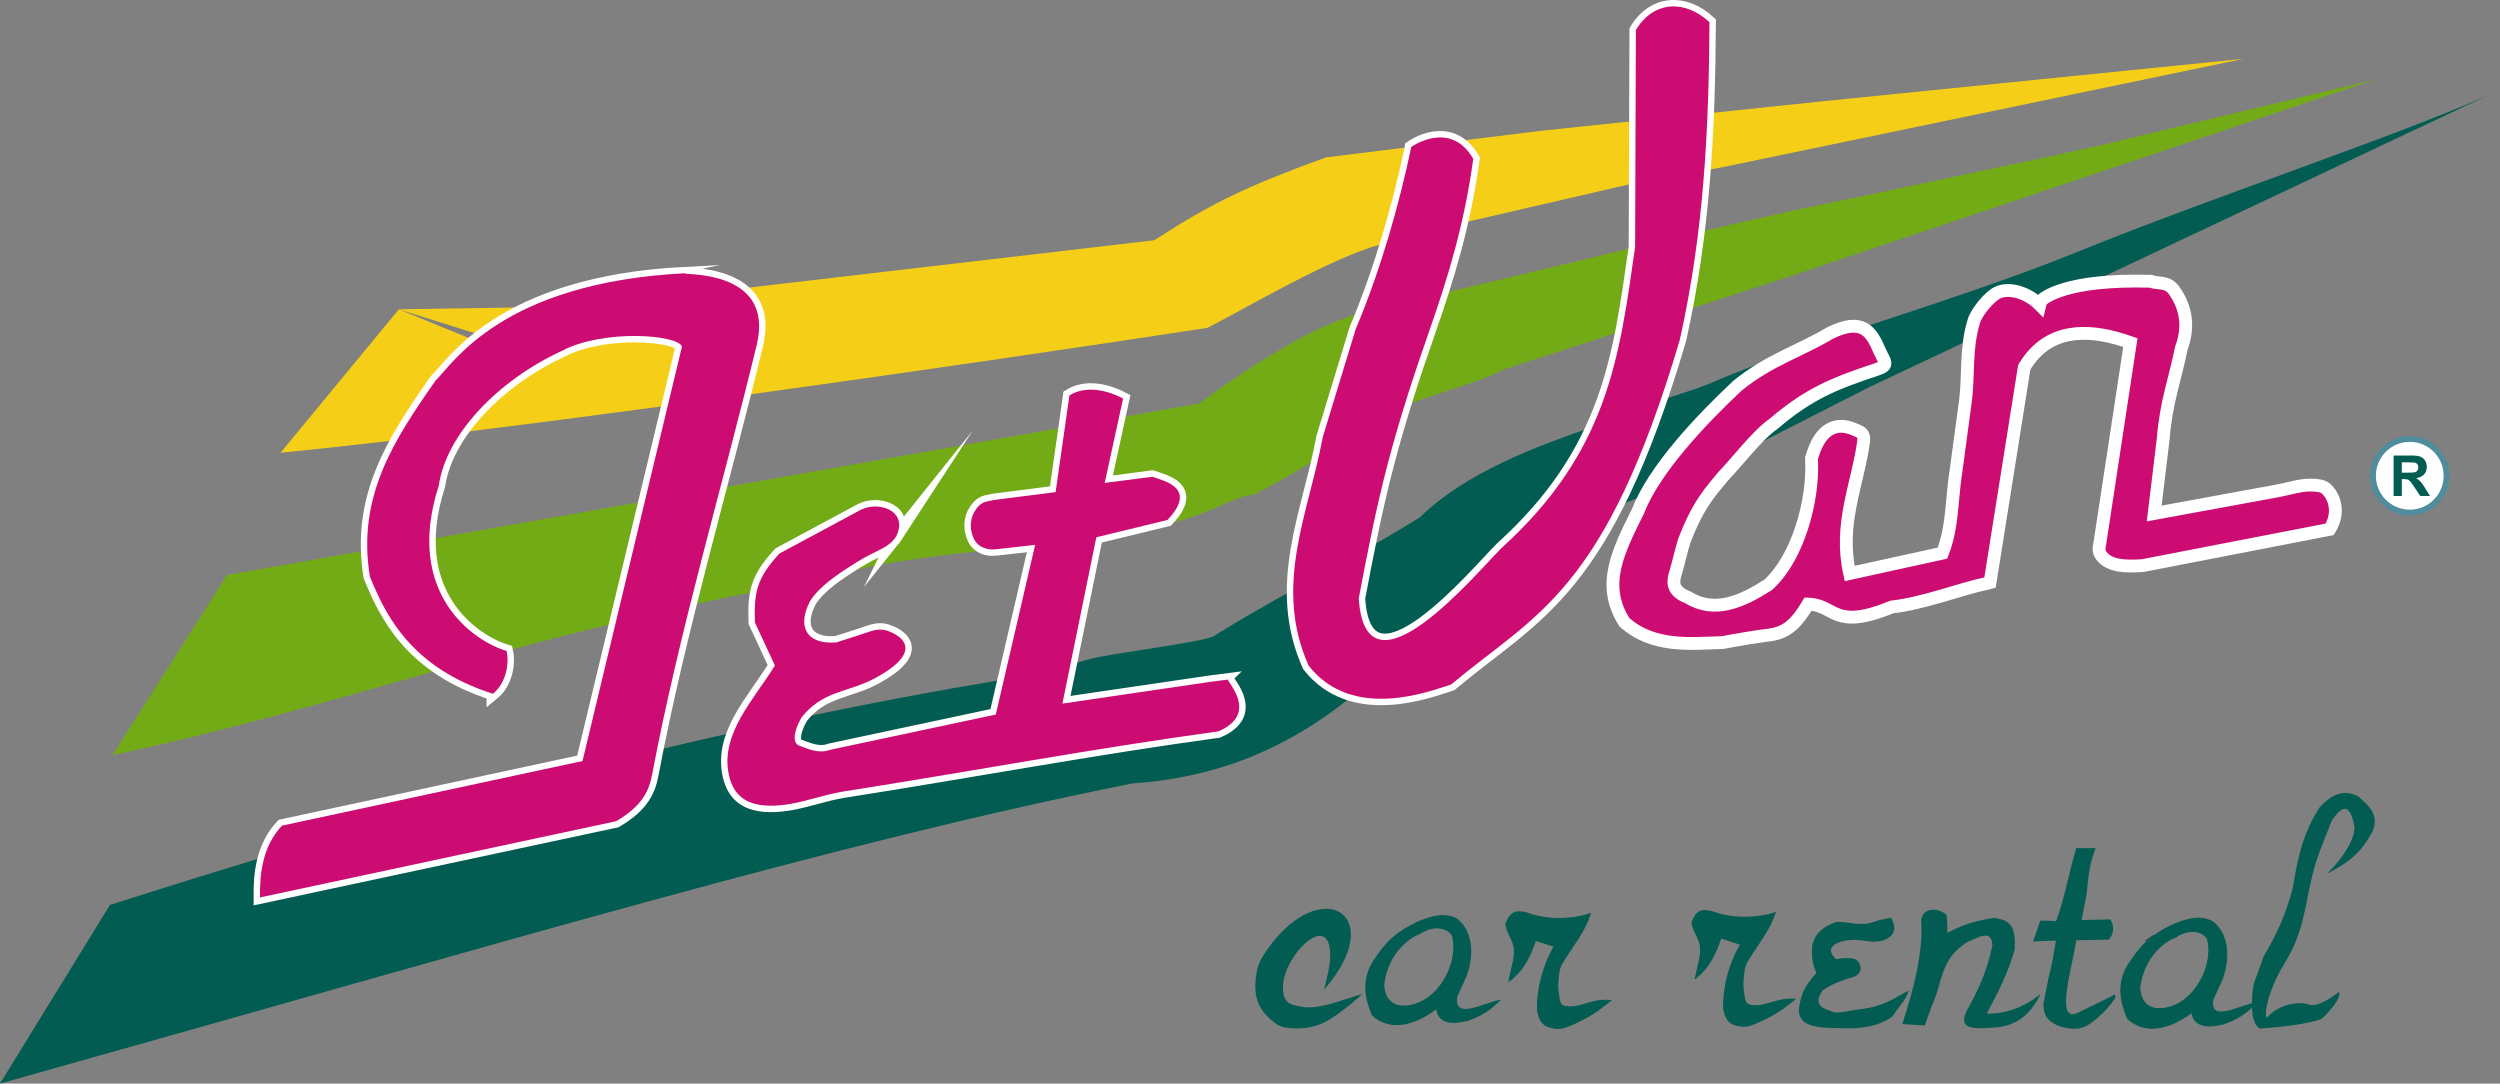 <?xml version="1.0" encoding="UTF-8" standalone="no"?>
<!-- Created with Inkscape (http://www.inkscape.org/) -->

<svg
   xmlns:dc="http://purl.org/dc/elements/1.1/"
   xmlns:cc="http://creativecommons.org/ns#"
   xmlns:rdf="http://www.w3.org/1999/02/22-rdf-syntax-ns#"
   xmlns:svg="http://www.w3.org/2000/svg"
   xmlns="http://www.w3.org/2000/svg"
   xmlns:sodipodi="http://sodipodi.sourceforge.net/DTD/sodipodi-0.dtd"
   xmlns:inkscape="http://www.inkscape.org/namespaces/inkscape"
   width="194.937mm"
   height="84.493mm"
   viewBox="0 0 690.723 299.385"
   id="svg4820"
   version="1.1"
   inkscape:version="0.91 r13725"
   sodipodi:docname="jv.svg">
  <rect x="0" y="0" width="690.723" height="299.385" fill="#808080" stroke="none"/>
  <defs
     id="defs4822" />
  <sodipodi:namedview
     id="base"
     pagecolor="#ffffff"
     bordercolor="#666666"
     borderopacity="1.0"
     inkscape:pageopacity="0.0"
     inkscape:pageshadow="2"
     inkscape:zoom="0.49497475"
     inkscape:cx="1104.8316"
     inkscape:cy="210.41138"
     inkscape:document-units="px"
     inkscape:current-layer="layer1"
     showgrid="false"
     fit-margin-top="0"
     fit-margin-left="0"
     fit-margin-right="0"
     fit-margin-bottom="0"
     inkscape:window-width="1366"
     inkscape:window-height="716"
     inkscape:window-x="-8"
     inkscape:window-y="-8"
     inkscape:window-maximized="1" />
  <g
     inkscape:label="Capa 1"
     inkscape:groupmode="layer"
     id="layer1"
     transform="translate(5.192968e-6,-0.406)">
    <g
       transform="matrix(1.25,0,0,1.25,-135.015,-123.393)"
       id="surface1">
      <path
         inkscape:connector-curvature="0"
         style="fill:#025c51;fill-opacity:1;fill-rule:evenodd;stroke:none"
         d="m 132.316,299.055 -24.305,39.492 c 112.52,-31.559 184.941,-53.359 250.301,-66.34 16.871,-1.164 32.848,-6.492 48.809,-19.488 -3.586,-0.961 -7.031,-2.941 -9.855,-6.535 -2.566,-5.746 -3.469,-11.312 -3.41,-16.777 -6.137,3.414 -12.102,6.801 -17.508,10.195 -2.242,1.406 -22.949,3.824 -27.523,5.125 -1.387,0.395 -2.793,0.789 -4.223,1.18 l -1.766,8.652 32.699,-4.812 3.906,-0.5 c -0.301,0.426 7.031,7.535 -2.168,11.461 -27.785,3.801 -55.055,8.922 -82.73,13.258 -4.738,0.742 -9.215,2.605 -13.922,3.055 -7.348,0.699 -10.5,-1.957 -11.52,-6.789 -0.688,-3.277 -0.145,-6.363 1.047,-9.312 -5.648,1.266 -11.293,2.574 -16.941,3.922 -0.359,1.781 -0.707,3.559 -1.043,5.34 -0.652,3.461 -2.023,6.922 -7.988,10.383 l -78.699,16.84 c -0.043,-2.891 0.133,-6 1,-8.969 -11.387,3.43 -22.773,6.977 -34.16,10.621 z m 332.996,-88.043 6.465,-2.648 c 4.52,-8.367 13.277,-17.52 20.301,-24.094 4.766,-3.867 9.434,-6.02 13.965,-8.211 -2.469,0.859 -4.785,1.691 -6.922,2.496 -16.941,6.371 -9.297,4.215 -21.859,8.246 -0.727,0.379 -1.516,0.754 -2.355,1.129 -3.223,9.312 -6.406,16.852 -9.594,23.082 z m 28.867,-12.656 27.086,-13.793 22.117,-10.434 c 0.199,-1.359 0.488,-2.73 0.918,-4.113 0.629,-2.047 3.48,-5.52 5.352,-6.344 2.559,-1.133 6.586,0.074 9.238,2.766 l 0.227,-0.898 c 0.406,-0.414 2.766,-2.523 10.219,-3.656 l 91.254,-43.043 c -17.871,8.621 -62.816,23.418 -93.82,36.031 -14.625,5.949 -32.129,11.617 -47.207,16.613 1.895,0.785 2.91,2.793 3.883,5.039 1.082,2.504 2.258,3.211 -0.457,4.109 -9.098,3.031 -14.906,5.195 -22.969,12.09 -1.84,1.277 -3.859,3.402 -5.84,5.633 z m -34.191,-4.934 c -12.695,4.402 -27.941,10.02 -38.184,19.992 -3.629,2.266 -7.426,4.496 -11.301,6.703 -0.75,3.723 -1.465,7.453 -2.164,11.184 1.512,23.816 25.816,-5.398 31.492,-11.074 9.875,-8.93 16.055,-17.773 20.156,-26.805 z m -130.082,55.805 c -14.918,2.469 -29.84,5.293 -44.758,8.43 -1.926,3.395 -1.906,5.738 -0.414,6.23 1.305,0.426 4.133,1.914 6.758,0.891 l 36.617,-7.801 z"
         id="path5" />
      <path
         inkscape:connector-curvature="0"
         style="fill:#73ab17;fill-opacity:1;fill-rule:evenodd;stroke:none"
         d="m 158.191,226.133 -25.312,39.809 c 26.441,-5.641 50.277,-12.633 72.52,-18.945 -9.211,-6.051 -13.027,-14.09 -15.633,-20.52 -0.328,-2 -0.516,-3.938 -0.57,-5.816 z m 61.789,16.785 c 7.973,-2.184 15.766,-4.215 23.418,-5.988 -0.008,0.109 0.207,0.129 0.621,0.066 l 6.52,-27.16 -47.641,8.406 c -0.195,15.609 11.168,22.938 17.082,24.676 z m 40.531,-10.059 c 4.141,-0.977 8.906,-2.004 14.152,-2.938 l 0.598,-0.109 c 0.617,-2.793 2.043,-5.18 5.039,-8.434 l 15.285,-8.211 2.582,-1.387 c 3.902,-2.105 10.781,0.059 7.902,5.867 -1.719,2.641 -4.234,2.879 -8.582,5.586 -1.32,0.82 -2.617,1.648 -3.844,2.492 4.156,-0.949 8.371,-1.844 12.641,-2.52 6.918,-1.094 14.234,-1.926 21.566,-2.734 -1.918,0.176 -3.742,-0.703 -4.469,-2.117 -1.559,-3.023 -0.605,-5.871 0.91,-7.43 1.098,-1.129 1.957,-1.023 3.621,-1.398 l 3.895,-0.496 9.523,-1.215 2.051,-14.363 -76.18,13.445 c -2.262,8.641 -4.531,17.297 -6.691,25.961 z m 68.305,-12.492 c 2.617,-0.285 5.234,-0.57 7.836,-0.863 z m 21.535,-2.578 c 4.836,-0.695 9.5,-1.496 13.855,-2.477 12.484,-2.812 15.508,-6.309 21.188,-7.047 4.891,-2.5 9.527,-5.215 14.035,-8.02 0.348,-1.527 0.672,-3.059 0.949,-4.59 l 7.273,-23.832 c 0.52,-1.238 1.027,-2.48 1.52,-3.73 l -0.055,0.016 c -11.074,3.074 -22.918,10.699 -36.172,20.129 l -17.613,3.109 -3.148,14.434 10.508,-1.355 c 2.914,0.969 9.984,2.555 3.355,9.555 z m 68.066,-29.035 c 7.07,-2.879 16.684,-5.211 22.004,-8.047 l 26.059,-8.488 c 1.184,-6.008 2.027,-12.18 2.941,-18.582 -4.273,1.02 -7.238,1.754 -7.617,1.902 l -35.094,8.371 c -0.934,2.906 -1.922,5.82 -2.965,8.793 -1.844,5.27 -3.637,10.594 -5.328,16.051 z m 62.246,-21.152 22.848,-7.438 74.516,-25.059 54.906,-18.484 -61.684,14.773 c -2.801,0.668 -50.434,10.84 -63.598,13.477 -2.949,0.59 -13.844,3.066 -24.277,5.488 -0.699,5.695 -1.586,11.434 -2.711,17.242"
         id="path7" />
      <path
         inkscape:connector-curvature="0"
         style="fill:#f5cf17;fill-opacity:1;fill-rule:evenodd;stroke:none"
         d="m 196.168,167.418 -26.156,31.703 c 7.855,-0.785 16.527,-1.738 25.781,-2.82 l 0.008,-0.016 0.227,-0.406 0.117,-0.207 0.164,-0.289 0.246,-0.426 0.066,-0.117 0.121,-0.207 0.125,-0.211 0.019,-0.035 0.184,-0.309 0.039,-0.07 0.125,-0.207 0.109,-0.18 0.016,-0.027 0.355,-0.586 0.004,-0.008 0.019,-0.027 c 0.121,-0.195 0.242,-0.395 0.363,-0.594 l 0.016,-0.023 0.375,-0.598 0.012,-0.023 0.262,-0.41 0.117,-0.188 0.016,-0.019 c 0.117,-0.188 0.238,-0.375 0.359,-0.559 l 0.035,-0.059 0.137,-0.207 0.133,-0.207 0.121,-0.188 0.012,-0.016 0.27,-0.406 0,-0.004 0.125,-0.191 0.012,-0.016 0.273,-0.41 0.125,-0.191 0.012,-0.016 0.402,-0.605 0.012,-0.012 0.355,-0.527 0.051,-0.078 0.008,-0.012 0.141,-0.207 0.141,-0.203 0.133,-0.199 0.008,-0.008 0.141,-0.207 0.004,-0.008 0.395,-0.57 0.023,-0.039 0.145,-0.207 0.137,-0.199 0.004,-0.004 0.039,-0.055 0.52,-0.754 0.023,-0.031 c 0.383,-0.547 0.762,-1.094 1.148,-1.641 0.043,-0.043 0.09,-0.09 0.141,-0.137 l 0.055,-0.051 c 0.051,-0.055 0.105,-0.105 0.156,-0.16 l 0.012,-0.012 0.16,-0.168 0.074,-0.082 0.152,-0.164 0.031,-0.035 c 0.109,-0.121 0.227,-0.254 0.344,-0.391 l 0.086,-0.098 0.066,-0.07 0.156,-0.18 0.023,-0.031 0.137,-0.152 0.125,-0.145 0.039,-0.047 0.172,-0.195 c 0.172,-0.195 0.352,-0.398 0.539,-0.609 l 0.027,-0.035 0.168,-0.188 0.016,-0.016 0.199,-0.227 0.031,-0.035 0.18,-0.195 0.215,-0.238 0.223,-0.242 0.008,-0.008 0.195,-0.203 0.055,-0.062 0.32,-0.336 c 0.211,-0.227 0.434,-0.453 0.664,-0.688 l 0.301,-0.301 0.203,-0.199 0.016,-0.016 0.281,-0.273 0.219,-0.211 0.168,-0.16 c 0.145,-0.137 0.297,-0.277 0.449,-0.422 l 0.07,-0.066 0.297,-0.27 0.004,0 0.32,-0.293 0.223,-0.195 0.18,-0.156 0.234,-0.199 c 0.152,-0.133 0.309,-0.266 0.469,-0.402 l 0.051,-0.039 c 0.141,-0.121 0.289,-0.238 0.438,-0.359 m 1.461,-1.148 c 0.141,-0.109 0.281,-0.215 0.426,-0.32 l 0.16,-0.117 c 0.176,-0.133 0.355,-0.262 0.539,-0.395 l 0.227,-0.156 0.383,-0.27 0.367,-0.254 0.426,-0.285 0.246,-0.164 c 0.406,-0.266 0.824,-0.531 1.254,-0.801 l 0.254,-0.156 c 0.203,-0.121 0.406,-0.246 0.613,-0.371 l 0.277,-0.16 0.441,-0.258 0.387,-0.223 c 0.195,-0.109 0.395,-0.219 0.594,-0.328 l 0.246,-0.133 c 0.188,-0.102 0.375,-0.203 0.566,-0.305 l 0.441,-0.23 0.457,-0.234 0.371,-0.188 c 0.227,-0.113 0.453,-0.223 0.688,-0.336 0.137,-0.066 0.273,-0.129 0.41,-0.195 l 0.402,-0.188 c 0.133,-0.062 0.27,-0.129 0.406,-0.191 l 0.008,0 -0.605,0.051 -28.309,0.453 m 13.777,27.184 c 14.484,-1.777 29.969,-3.793 45.668,-5.906 l 3.133,-13.062 c -0.863,-2.582 -17.219,-3.953 -26.555,0.969 -0.199,0.094 -0.395,0.188 -0.594,0.281 l -0.133,0.062 c -0.41,0.195 -0.82,0.398 -1.227,0.602 l -0.031,0.016 c -0.414,0.211 -0.828,0.426 -1.234,0.645 l -0.09,0.051 c -0.82,0.438 -1.629,0.898 -2.422,1.371 l -0.094,0.055 c -0.184,0.113 -0.367,0.223 -0.551,0.336 l -0.102,0.062 c -0.172,0.105 -0.344,0.215 -0.516,0.32 l -0.031,0.019 c -0.398,0.25 -0.797,0.508 -1.188,0.77 l -0.047,0.031 c -1.555,1.031 -3.047,2.129 -4.465,3.277 l -0.18,0.145 c -0.137,0.109 -0.27,0.223 -0.406,0.332 l -0.039,0.035 c -0.168,0.141 -0.336,0.281 -0.5,0.422 l -0.055,0.047 c -0.336,0.285 -0.664,0.574 -0.992,0.867 l -0.031,0.027 c -0.328,0.297 -0.652,0.598 -0.973,0.898 l -0.039,0.035 c -0.309,0.293 -0.617,0.59 -0.918,0.891 l -0.07,0.07 c -0.301,0.301 -0.598,0.605 -0.891,0.91 l -0.035,0.039 c -0.605,0.633 -1.188,1.281 -1.742,1.934 l -0.016,0.019 c -0.25,0.289 -0.492,0.582 -0.727,0.875 l -0.145,0.18 c -0.109,0.137 -0.219,0.273 -0.324,0.41 l -0.07,0.094 -0.285,0.367 -0.102,0.133 c -0.113,0.152 -0.223,0.301 -0.336,0.453 l -0.012,0.016 c -0.102,0.141 -0.203,0.281 -0.301,0.426 l -0.086,0.113 -0.199,0.289 z m 62.566,-8.207 c 38.445,-5.297 76.449,-10.914 102.418,-14.895 8.5,-4.371 27.605,-15.648 38.402,-18.48 l 1.188,-0.312 c 0.398,-1.305 0.781,-2.605 1.152,-3.91 l 0.031,-0.102 0.059,-0.215 0.035,-0.121 0.094,-0.332 0.156,-0.551 0.035,-0.117 0.039,-0.148 0.051,-0.188 c 0.188,-0.668 0.367,-1.336 0.547,-2 l 0.09,-0.336 0.004,-0.016 0.086,-0.316 0.086,-0.332 0.09,-0.336 0.172,-0.664 0.066,-0.254 0.019,-0.078 0.086,-0.332 0.059,-0.223 0.102,-0.406 0.09,-0.352 0.004,-0.016 0.086,-0.332 0.148,-0.594 0.086,-0.348 0.012,-0.055 0.082,-0.332 0.019,-0.09 0.133,-0.543 0.008,-0.027 0.016,-0.059 0.066,-0.273 0.078,-0.328 0.008,-0.027 0.019,-0.094 0.129,-0.535 0,-0.004 0.148,-0.621 0.008,-0.039 0.137,-0.582 0,-0.008 0.016,-0.07 c 0.188,-0.809 0.371,-1.617 0.551,-2.426 l 0.047,-0.195 0.07,-0.328 0.019,-0.098 0.051,-0.23 0.074,-0.324 0.012,-0.066 0.059,-0.262 0.07,-0.324 0.004,-0.031 0.062,-0.293 0.07,-0.324 0,-0.004 -18.84,2.336 c -17.477,6.312 -25.309,10.105 -37.965,18.312 l -89.613,10.461 -1.945,0.172 c 0.383,0.27 0.75,0.562 1.098,0.879 l 0.035,0.031 c 0.086,0.082 0.168,0.16 0.25,0.242 l 0.008,0.008 c 0.125,0.125 0.246,0.254 0.367,0.387 l 0.008,0.008 c 0.078,0.086 0.156,0.176 0.234,0.27 0.047,0.055 0.094,0.109 0.137,0.168 0.059,0.074 0.113,0.148 0.172,0.223 l 0.09,0.125 c 0.055,0.074 0.109,0.152 0.16,0.227 0.039,0.059 0.078,0.117 0.117,0.18 0.059,0.086 0.113,0.176 0.168,0.27 0.043,0.074 0.086,0.148 0.129,0.223 0.031,0.059 0.062,0.117 0.098,0.18 0.043,0.086 0.09,0.176 0.133,0.266 l 0.082,0.168 c 0.047,0.105 0.09,0.211 0.137,0.316 l 0.059,0.145 c 0.051,0.125 0.098,0.25 0.141,0.379 l 0.035,0.105 c 0.047,0.133 0.09,0.27 0.129,0.41 l 0.031,0.113 c 0.035,0.133 0.07,0.27 0.102,0.406 l 0.027,0.117 c 0.035,0.152 0.062,0.312 0.09,0.473 l 0.019,0.098 c 0.023,0.152 0.043,0.309 0.062,0.465 l 0.016,0.133 c 0.016,0.156 0.031,0.316 0.043,0.48 l 0.008,0.109 c 0.008,0.188 0.016,0.375 0.019,0.566 l 0,0.055 c 0.004,0.195 0,0.398 -0.008,0.602 l 0,0.035 c -0.008,0.207 -0.019,0.418 -0.035,0.633 l -0.004,0.078 c -0.035,0.445 -0.094,0.902 -0.168,1.379 l -0.008,0.051 c -0.039,0.23 -0.082,0.469 -0.133,0.711 l -0.012,0.062 c -0.051,0.25 -0.105,0.5 -0.168,0.758 l -0.168,0.68 -0.004,0.023 -0.336,1.371 -0.043,0.172 -0.043,0.176 -0.074,0.305 -0.016,0.07 -0.121,0.488 -0.043,0.176 -0.129,0.516 -0.043,0.176 -0.012,0.055 -0.332,1.332 c -0.457,1.848 -0.922,3.695 -1.391,5.547 z m 196.105,-46.723 0.855,-0.156 0.051,-13.758 -20.762,2.176 -18.898,2.34 0.008,0 c 0.059,0.035 0.121,0.066 0.184,0.102 l 0.062,0.035 c 0.078,0.047 0.156,0.094 0.238,0.145 l 0.019,0.012 c 0.156,0.098 0.312,0.203 0.465,0.32 l 0.109,0.082 c 0.055,0.039 0.109,0.082 0.16,0.125 l 0.062,0.047 0.059,0.051 0.019,0.016 0.117,0.098 c 0.051,0.047 0.105,0.094 0.156,0.141 0.051,0.043 0.098,0.09 0.148,0.137 0.059,0.059 0.121,0.117 0.18,0.176 l 0.055,0.059 c 0.066,0.066 0.129,0.133 0.195,0.203 l 0.066,0.074 c 0.07,0.074 0.137,0.152 0.203,0.23 l 0.047,0.059 c 0.066,0.078 0.129,0.156 0.195,0.234 l 0.074,0.098 c 0.07,0.09 0.141,0.184 0.211,0.277 l 0.027,0.039 c 0.07,0.098 0.141,0.199 0.211,0.305 l 0.043,0.059 c 0.066,0.105 0.137,0.211 0.203,0.316 l 0.039,0.062 c 0.074,0.121 0.152,0.246 0.227,0.375 l -0.035,0.234 -0.031,0.234 -0.027,0.199 -0.004,0.035 -0.008,0.039 -0.059,0.422 0,0.008 -0.023,0.164 -0.012,0.07 -0.035,0.23 -0.055,0.359 -0.012,0.105 -0.07,0.461 -0.035,0.211 0,0.019 -0.039,0.227 -0.035,0.23 -0.008,0.059 -0.027,0.172 -0.059,0.348 -0.051,0.316 0,0.019 -0.039,0.227 -0.035,0.219 -0.004,0.008 c -0.047,0.289 -0.094,0.574 -0.145,0.863 l -0.016,0.094 c -0.074,0.43 -0.152,0.859 -0.23,1.285 l -0.039,0.223 -0.016,0.082 -0.023,0.141 -0.019,0.102 c -0.43,2.324 -0.902,4.586 -1.414,6.805 m 53.668,-11.629 4.535,-0.828 114.672,-23.859 -93.355,9.418 -25.129,2.633 c -0.148,3.617 -0.344,7.234 -0.598,10.859 l -0.012,0.195 -0.004,0.027 -0.055,0.766 -0.012,0.195 -0.016,0.199 z"
         id="path9" />
      <path
         inkscape:connector-curvature="0"
         style="fill:none;stroke:#ffffff;stroke-width:2.835;stroke-linecap:butt;stroke-linejoin:miter;stroke-miterlimit:22.926;stroke-opacity:1"
         d="m 216.969,359.613 c 2.699,2.188 3.703,6.312 3.012,9.469 -7.246,2.129 -22.68,12.652 -14.992,36.52 1.656,11.395 13.051,23.25 27.203,29.797 9.336,4.922 25.691,3.551 26.555,0.969 L 237.176,346.484 236.758,344.75 170.332,330.465 c -4.281,-4.562 -4.93,-10.578 -4.855,-15.867 l 78.699,16.84 c 5.965,3.461 7.336,6.922 7.988,10.383 5.977,31.621 15.492,63.496 23.102,94.871 4.148,17.148 -17.055,15.359 -15.871,15.871 -40.859,-2.074 -51.469,-20.363 -55.055,-23.645 -9.328,-13.309 -17.461,-25.785 -14.574,-43.395 3.5,-8.637 9.18,-20.18 27.203,-25.91 z"
         transform="matrix(1,0,0,-1,0,612)"
         id="path11" />
      <path
         inkscape:connector-curvature="0"
         style="fill:#cc0c73;fill-opacity:1;fill-rule:evenodd;stroke:none"
         d="m 216.969,252.387 c 2.699,-2.188 3.703,-6.312 3.012,-9.469 -7.246,-2.129 -22.68,-12.652 -14.992,-36.52 1.656,-11.395 13.051,-23.25 27.203,-29.797 9.336,-4.922 25.691,-3.551 26.555,-0.969 l -21.57,89.883 -0.418,1.734 -66.426,14.285 c -4.281,4.562 -4.93,10.578 -4.855,15.867 l 78.699,-16.84 c 5.965,-3.461 7.336,-6.922 7.988,-10.383 5.977,-31.621 15.492,-63.496 23.102,-94.871 4.148,-17.148 -17.055,-15.359 -15.871,-15.871 -40.859,2.074 -51.469,20.363 -55.055,23.645 -9.328,13.309 -17.461,25.785 -14.574,43.395 3.5,8.637 9.18,20.18 27.203,25.91"
         id="path13" />
      <path
         inkscape:connector-curvature="0"
         style="fill:none;stroke:#ffffff;stroke-width:2.835;stroke-linecap:butt;stroke-linejoin:miter;stroke-miterlimit:22.926;stroke-opacity:1"
         d="m 306.07,394.352 c 2.879,5.809 -4,7.973 -7.902,5.867 l -2.582,-1.387 -15.285,-8.211 c -5.078,-5.512 -5.637,-8.543 -5.426,-15.258 l 4.41,-9.492 c -4.512,-7.418 -12.098,-15.012 -10.184,-24.102 1.02,-4.832 4.172,-7.488 11.52,-6.789 4.707,0.449 9.184,2.312 13.922,3.055 27.676,4.336 54.945,9.457 82.73,13.258 9.199,3.926 1.867,11.035 2.168,11.461 l -3.906,-0.5 -32.699,-4.812 7.5,36.766 15.711,3.812 c 6.629,7 -0.441,8.586 -3.355,9.555 l -10.508,-1.355 4.066,18.648 c -3.957,2.082 -8.484,2.82 -11.867,0.68 l -3.051,-21.363 -9.523,-1.215 -3.895,-0.496 c -1.664,-0.375 -2.523,-0.27 -3.621,-1.398 -1.516,-1.559 -2.469,-4.406 -0.91,-7.43 0.738,-1.441 2.613,-2.324 4.57,-2.109 l 8.855,0.98 c -2.898,-12.5 -5.801,-24.996 -8.699,-37.492 l -36.617,-7.801 c -2.625,-1.023 -5.453,0.465 -6.758,0.891 -1.492,0.492 -1.512,2.836 0.414,6.23 4.684,6.016 10.406,5.535 16.301,8.723 9.543,5.16 7.02,8.547 3.684,10.082 -2.727,1.25 -4.016,0.465 -6.746,-0.41 l -5.539,-1.781 c -6.758,-0.512 -8.676,3.68 -5.766,9.156 2.004,3.215 6.086,5.965 10.406,8.652 4.348,2.707 6.863,2.945 8.582,5.586 z"
         transform="matrix(1,0,0,-1,0,612)"
         id="path15" />
      <path
         inkscape:connector-curvature="0"
         style="fill:#cc0c73;fill-opacity:1;fill-rule:evenodd;stroke:none"
         d="m 306.07,217.648 c 2.879,-5.809 -4,-7.973 -7.902,-5.867 l -2.582,1.387 -15.285,8.211 c -5.078,5.512 -5.637,8.543 -5.426,15.258 l 4.41,9.492 c -4.512,7.418 -12.098,15.012 -10.184,24.102 1.02,4.832 4.172,7.488 11.52,6.789 4.707,-0.449 9.184,-2.312 13.922,-3.055 27.676,-4.336 54.945,-9.457 82.73,-13.258 9.199,-3.926 1.867,-11.035 2.168,-11.461 l -3.906,0.5 -32.699,4.812 7.5,-36.766 15.711,-3.812 c 6.629,-7 -0.441,-8.586 -3.355,-9.555 l -10.508,1.355 4.066,-18.648 c -3.957,-2.082 -8.484,-2.82 -11.867,-0.68 l -3.051,21.363 -9.523,1.215 -3.895,0.496 c -1.664,0.375 -2.523,0.27 -3.621,1.398 -1.516,1.559 -2.469,4.406 -0.91,7.43 0.738,1.441 2.613,2.324 4.57,2.109 l 8.855,-0.98 c -2.898,12.5 -5.801,24.996 -8.699,37.492 l -36.617,7.801 c -2.625,1.023 -5.453,-0.465 -6.758,-0.891 -1.492,-0.492 -1.512,-2.836 0.414,-6.23 4.684,-6.016 10.406,-5.535 16.301,-8.723 9.543,-5.16 7.02,-8.547 3.684,-10.082 -2.727,-1.25 -4.016,-0.465 -6.746,0.41 l -5.539,1.781 c -6.758,0.512 -8.676,-3.68 -5.766,-9.156 2.004,-3.215 6.086,-5.965 10.406,-8.652 4.348,-2.707 6.863,-2.945 8.582,-5.586"
         id="path17" />
      <path
         inkscape:connector-curvature="0"
         style="fill:none;stroke:#ffffff;stroke-width:2.835;stroke-linecap:butt;stroke-linejoin:miter;stroke-miterlimit:22.926;stroke-opacity:1"
         d="m 419.961,480.5 c -2.797,-13.18 -6.77,-27.145 -12.309,-40.324 l -7.273,-23.832 c -3.035,-16.629 -11.066,-32.734 -3.113,-50.527 9.73,-12.395 26.887,-5.586 31.492,-4.152 18.637,15.648 33.941,20.035 50.527,76.137 5.41,24.145 6.434,46.836 6.574,70.254 -5.422,5.055 -12.379,4.734 -16.266,-1.73 l -0.172,-47.961 c -3.461,-24.246 -5.898,-45.16 -29.59,-66.59 -5.676,-5.676 -29.98,-34.891 -31.492,-11.074 1.887,10.051 3.859,20.105 6.473,30 2.641,10 5.703,19.371 8.934,28.598 4.426,12.629 7.938,24.227 9.902,38.555 -5.086,8.781 -13.688,2.648 -13.688,2.648 z"
         transform="matrix(1,0,0,-1,0,612)"
         id="path19" />
      <path
         inkscape:connector-curvature="0"
         style="fill:#cc0c73;fill-opacity:1;fill-rule:evenodd;stroke:none"
         d="m 419.961,131.5 c -2.797,13.18 -6.77,27.145 -12.309,40.324 l -7.273,23.832 c -3.035,16.629 -11.066,32.734 -3.113,50.527 9.73,12.395 26.887,5.586 31.492,4.152 18.637,-15.648 33.941,-20.035 50.527,-76.137 5.41,-24.145 6.434,-46.836 6.574,-70.254 -5.422,-5.055 -12.379,-4.734 -16.266,1.73 l -0.172,47.961 c -3.461,24.246 -5.898,45.16 -29.59,66.59 -5.676,5.676 -29.98,34.891 -31.492,11.074 1.887,-10.051 3.859,-20.105 6.473,-30 2.641,-10 5.703,-19.371 8.934,-28.598 4.426,-12.629 7.938,-24.227 9.902,-38.555 C 428.562,125.367 419.961,131.5 419.961,131.5"
         id="path21" />
      <path
         inkscape:connector-curvature="0"
         style="fill:#cc0c73;fill-opacity:1;fill-rule:evenodd;stroke:#ffffff;stroke-width:2.835;stroke-linecap:butt;stroke-linejoin:miter;stroke-miterlimit:22.926;stroke-opacity:1"
         d="m 622.934,395.957 c 2.312,3.664 1.117,7.336 -0.875,9.059 -0.672,0.582 -2.121,0.75 -3.492,0.734 -2.344,-0.031 -4.789,-0.852 -7.117,-1.277 l -27.297,-5.012 2,16.512 c 0.609,8.008 2.668,13.344 4.004,20.016 2.09,5.652 0.465,9.832 -1.586,12.762 -1.543,2.203 -3.625,1.371 -5.188,2.043 -18.883,0.523 -23.668,-3.723 -24.266,-4.332 l -0.227,-0.898 c -2.652,2.691 -6.68,3.898 -9.238,2.766 -1.871,-0.824 -4.723,-4.297 -5.352,-6.344 -1.883,-6.102 -1.094,-11.938 -1.902,-17.934 l -2.031,-15.082 c -1.004,-6.09 -0.672,-12.301 -3.004,-18.266 l -20.516,-4.504 c -2.43,10.969 1.742,19.516 3.078,29.102 0.266,1.922 -0.582,2.176 -2.398,2.902 -3.695,1.48 -7.188,-0.004 -8.938,-5.984 l -0.176,-0.516 c 0.562,-9.457 -3.117,-22.191 -9.582,-28.008 -5.801,-3.711 -11.844,-6.449 -17.766,-2.75 -3.617,1.406 -3.297,3.449 -2.684,5.461 0.695,2.281 1.156,4.582 1.867,6.879 3.223,8.539 6.203,11.367 8.574,14.32 3.324,3.465 7.605,9.176 11.195,11.672 8.062,6.895 13.871,9.059 22.969,12.09 2.715,0.898 1.539,1.605 0.457,4.109 -1.789,4.133 -3.715,7.457 -11.004,3.836 -6.484,-3.898 -13.316,-5.867 -20.363,-11.582 -8.066,-7.555 -18.434,-18.512 -22.02,-27.77 -4.27,-8.66 -8.301,-16.227 -3.004,-24.52 6.41,-5.754 14.758,-4.703 21.77,-4.504 3.492,0.668 6.777,1.223 10.289,1.676 3.93,0.508 6.012,2.609 8.547,6.828 6.18,-0.215 5.512,-5.961 18.539,-0.641 7.32,0.84 15.207,4.035 21.074,5.223 l 0.598,0.172 0.363,2.266 7.215,45.344 c 0.019,0.105 0.113,0.188 0.172,0.277 0.305,0.488 0.629,0.961 0.965,1.406 5.469,7.246 14.039,6.695 22.312,3.75 L 572.184,393.125 c -0.188,-1.234 -0.492,-1.902 0.281,-2.961 1.824,-2.492 5.727,-2.449 9.184,-2.215 z"
         transform="matrix(1,0,0,-1,0,612)"
         id="path23" />
      <path
         inkscape:connector-curvature="0"
         style="fill:#025c51;fill-opacity:1;fill-rule:evenodd;stroke:none"
         d="m 409.113,318.762 c -1.992,1.777 -4.062,3.582 -6.895,5.414 -2.113,1.367 -5.051,2.57 -9.621,2.047 -1.469,-0.164 -2.223,-0.602 -3.391,-1.551 -3.336,-2.711 -3.938,-5.785 -3.672,-8.934 0.262,-3.012 0.859,-4.387 2.641,-6.91 11.863,-16.781 26.973,-7.641 12.492,8.969 0.766,-2.996 1.281,-5.277 1.344,-7.043 0.391,-11.008 -10.188,-0.824 -10.406,6.176 -0.125,4.027 1.621,4.18 4.324,4.664 3.906,0.703 10.414,-2.18 13.184,-2.832"
         id="path25" />
      <path
         inkscape:connector-curvature="0"
         style="fill:#025c51;fill-opacity:1;fill-rule:evenodd;stroke:#025c51;stroke-width:0.216;stroke-linecap:butt;stroke-linejoin:miter;stroke-miterlimit:22.926;stroke-opacity:1"
         d="m 459.535,311.047 c -1.266,-3.98 -3.316,-6.254 -6.223,-10.941 -0.816,-1.32 -0.793,-2.824 -0.93,-4.016 -0.105,-0.922 -0.062,-1.742 0.043,-2.469 0.395,-2.75 0.23,-3.34 3.488,-3.195 3.363,0.66 4.711,1.68 8.133,1.402 -2.734,-2.176 -4.664,-3.672 -8.957,-5.508 -1.441,-0.617 -2.34,-0.859 -3.934,-0.551 -2.656,0.52 -2.992,2.262 -3.324,3.93 -0.082,4.793 1.246,9.766 3.707,14.086 l -4.125,1.332 c -1.016,-2.973 -2.422,-6.512 -5.883,-9.051 0.527,2.887 1.566,5.512 1.094,7.734 -0.387,1.805 -1.477,2.898 -1.781,4.887 1.02,2.645 1.988,3.09 4.559,2.516 4.605,-1.805 10.543,-1.465 14.133,-0.156 z"
         transform="matrix(1,0,0,-1,0,612)"
         id="path27" />
      <path
         inkscape:connector-curvature="0"
         style="fill:#025c51;fill-opacity:1;fill-rule:evenodd;stroke:none"
         d="m 500.57,300.578 c -1.266,3.977 -3.316,6.25 -6.223,10.941 -0.816,1.316 -0.793,2.824 -0.93,4.012 -0.105,0.922 -0.062,1.746 0.043,2.469 0.395,2.75 0.227,3.34 3.488,3.195 3.363,-0.656 4.707,-1.68 8.129,-1.402 -2.73,2.176 -4.66,3.672 -8.953,5.512 -1.441,0.613 -2.34,0.855 -3.934,0.547 -2.656,-0.52 -2.992,-2.258 -3.324,-3.93 -0.086,-4.793 1.246,-9.762 3.707,-14.086 l -4.125,-1.328 c -1.016,2.969 -2.426,6.508 -5.887,9.047 0.531,-2.883 1.57,-5.512 1.098,-7.734 -0.387,-1.805 -1.477,-2.895 -1.785,-4.883 1.023,-2.648 1.992,-3.09 4.562,-2.516 4.602,1.801 10.543,1.461 14.133,0.156"
         id="path29" />
      <path
         inkscape:connector-curvature="0"
         style="fill:#025c51;fill-opacity:1;fill-rule:evenodd;stroke:none"
         d="m 525.977,301.848 c 0.309,0.773 2.035,3.203 -1.195,4.867 -2.73,0.996 -4.574,0.102 -5.711,0.152 -2.387,-0.406 -7.777,0.555 -6.027,3.266 0.18,0.281 0.438,0.582 0.781,0.902 2.125,-0.352 4.082,-0.402 4.793,0.387 0.555,0.617 1.539,2.746 -1.09,3.625 -2.867,0.742 -4.965,1.719 -6.652,2.934 -2.512,3.438 0.699,4.09 2.023,4.629 1.363,0.594 3.59,-0.188 6.336,-0.516 5.363,-0.641 7.359,-2.422 10.641,-4.113 -0.379,1.836 -2.367,3.805 -3.551,5.707 -3.172,2.355 -7.289,2.758 -11.109,2.625 -4.5,-0.141 -10.703,0.246 -9.414,-5.402 0.484,-2.895 2.004,-4.988 3.703,-6.789 -1.02,-2.176 -1.09,-4.117 -0.926,-6.172 0.699,-2.703 2.469,-4.168 5.367,-5.129 2.418,-0.141 5.445,1.059 8.047,0.027 1.359,-0.535 2.387,-0.543 3.984,-1"
         id="path31" />
      <path
         inkscape:connector-curvature="0"
         style="fill:#025c51;fill-opacity:1;fill-rule:evenodd;stroke:none"
         d="m 532.652,302.391 c 0.277,-2.676 3.625,-2.902 5.578,-1.16 0.238,1.352 0.184,2.676 0.223,3.961 3.105,-1.527 5.18,-2.453 10.25,-3.262 3.93,0.445 4.832,2.121 4.629,6.945 -1.473,5.316 -3.707,9.465 -6.172,14.195 4.309,0.137 8.504,-1.594 11.883,-4.32 -2.445,5.121 -6.066,7.145 -10.031,7.383 -4.215,0.258 -9.168,0.957 -5.711,-4.758 3.094,-5.578 4.258,-9.5 5.094,-13.426 -0.172,-4.109 -4.086,-1.02 -5.402,-0.773 -6.23,3.754 -5.598,9.145 -7.871,13.891 l -1.695,4.629 -4.941,-0.309 c 2.379,-7.488 4.641,-15.328 4.168,-22.996"
         id="path33" />
      <path
         inkscape:connector-curvature="0"
         style="fill:#025c51;fill-opacity:1;fill-rule:evenodd;stroke:none"
         d="m 566.914,286.496 4.32,0 c -1.109,2.863 -1.586,5.277 -1.859,8.691 -0.211,2.641 -1.012,5.277 -1.227,7.203 l 6.359,-0.137 c 0.766,1.484 0.867,2.973 -0.34,4.461 l -7.254,0.152 c -0.625,5.219 -5.066,19.027 0.617,15.895 l 6.781,-3.312 c 0.379,-0.203 0.828,-0.414 1.113,-0.629 0.102,0.23 0.23,0.633 0.086,0.875 -0.035,0.062 -1.121,1.633 -2.359,2.906 -0.918,0.941 -2.277,2.152 -3.555,2.957 -2.402,1.512 -5.199,0.754 -6.973,0.07 -2.242,-1.102 -2.918,-2.285 -2.965,-4.719 l 1.113,-5.555 c 0.711,-2.758 1.148,-5.328 1.684,-8.426 l -5.074,0.207 1.621,-4.629 3.477,0.129 c 1.191,-3.203 1.828,-5.957 2.656,-9.293 0.57,-2.312 1.121,-4.57 1.777,-6.848"
         id="path35" />
      <path
         inkscape:connector-curvature="0"
         style="fill:#025c51;fill-opacity:1;fill-rule:evenodd;stroke:none"
         d="m 622.25,292.207 c 5.297,-2.734 7.613,-4.766 10.102,-9.262 1.836,-3.973 -1.297,-6.242 -3.086,-7.871 -4.293,-2.277 -7.238,1.133 -8.488,2.316 -3.938,6.02 -5.008,11.98 -6.02,18.055 -1.367,5.16 -3.301,9.844 -6.375,14.91 l -2.152,5.953 c -0.551,2.039 -1.125,8.934 1.289,10.066 4.77,-0.305 10.438,-0.992 13.543,-2.066 0.465,-0.367 0.836,-0.754 1.172,-1.109 2.977,-3.148 2.898,-4.355 2.797,-4.801 0.602,-0.895 -3.988,3.602 -6.727,2.668 -2.734,-0.938 -7.344,0.48 -9.098,2.836 -0.902,0.281 -0.258,-5.469 3.852,-12.098 4.113,-6.629 4.434,-12.539 5.867,-18.52 0.895,-4.266 2.793,-8.438 4.441,-12.801 1.129,-1.625 3.738,-5.543 4.973,0.918 0.582,2.367 -2.32,7.348 -6.09,10.805"
         id="path37" />
      <path
         inkscape:connector-curvature="0"
         style="fill:none;stroke:#353333;stroke-width:0.216;stroke-linecap:butt;stroke-linejoin:miter;stroke-miterlimit:22.926;stroke-opacity:1"
         d="m 584.047,306.215 -1.855,-1.238"
         transform="matrix(1,0,0,-1,0,612)"
         id="path39" />
      <path
         inkscape:connector-curvature="0"
         style="fill:#025c51;fill-opacity:1;fill-rule:evenodd;stroke:none"
         d="m 425.48,322.117 c 0.098,1.055 0.828,4.207 7.094,2.523 3.254,-1.172 4.984,-2.422 7.246,-4.668 -3.832,0.656 -10.578,4.719 -9.688,-0.688 l 2.059,-4.512 c 1.895,-5.305 1.098,-10.227 -2.137,-12.699 -2.82,-1.453 -5.336,-0.613 -8.234,0.457 -6.41,2.871 -8.309,5.953 -10.375,9.027 -2.52,4.074 -1.828,7.938 -0.23,11.859 3.66,3.492 8.957,2.695 14.266,-1.301 z m -3.66,-16.602 c 3.684,-2.477 6.836,-0.816 7.168,0.613 1.262,5.258 -2.266,12.363 -7.324,14.441 -3.598,1.48 -7.348,1.035 -7.703,-3.809 0.867,-7.348 5.926,-10.559 7.859,-11.246"
         id="path41" />
      <path
         inkscape:connector-curvature="0"
         style="fill:#025c51;fill-opacity:1;fill-rule:evenodd;stroke:#025c51;stroke-width:0.216;stroke-linecap:butt;stroke-linejoin:miter;stroke-miterlimit:22.926;stroke-opacity:1"
         d="m 592.477,289.203 c 0.102,-1.059 0.832,-4.211 7.098,-2.527 3.254,1.176 4.984,2.426 7.246,4.668 -3.836,-0.656 -10.578,-4.715 -9.688,0.691 l 2.059,4.512 c 1.895,5.305 1.098,10.223 -2.137,12.699 -2.82,1.453 -5.34,0.609 -8.238,-0.457 -6.406,-2.871 -8.305,-5.957 -10.371,-9.031 -2.52,-4.07 -1.828,-7.934 -0.23,-11.855 3.66,-3.496 8.957,-2.699 14.262,1.301 z m -3.66,16.602 c 3.688,2.473 6.84,0.816 7.172,-0.613 1.262,-5.258 -2.266,-12.367 -7.328,-14.445 -3.594,-1.477 -7.344,-1.031 -7.699,3.812 0.863,7.344 5.926,10.559 7.855,11.246 z"
         transform="matrix(1,0,0,-1,0,612)"
         id="path43" />
      <path
         inkscape:connector-curvature="0"
         style="fill:#4f8c9c;fill-opacity:1;fill-rule:evenodd;stroke:none"
         d="m 640.645,195.422 c 4.848,0 8.777,3.93 8.777,8.777 0,4.848 -3.93,8.777 -8.777,8.777 -4.848,0 -8.777,-3.93 -8.777,-8.777 0,-4.848 3.93,-8.777 8.777,-8.777"
         id="path45" />
      <path
         inkscape:connector-curvature="0"
         style="fill:#ffffff;fill-opacity:1;fill-rule:evenodd;stroke:none"
         d="m 640.645,196.707 c 4.141,0 7.492,3.352 7.492,7.492 0,4.137 -3.352,7.492 -7.492,7.492 -4.137,0 -7.492,-3.355 -7.492,-7.492 0,-4.141 3.355,-7.492 7.492,-7.492"
         id="path47" />
      <path
         inkscape:connector-curvature="0"
         style="fill:#025c51;fill-opacity:1;fill-rule:nonzero;stroke:none"
         d="m 637.074,208.676 0,-8.957 3.809,0 c 0.957,0 1.652,0.082 2.086,0.242 0.438,0.16 0.781,0.449 1.043,0.859 0.262,0.41 0.395,0.879 0.395,1.41 0,0.672 -0.199,1.227 -0.594,1.664 -0.391,0.438 -0.98,0.715 -1.762,0.828 0.387,0.227 0.711,0.477 0.961,0.75 0.254,0.273 0.598,0.758 1.027,1.453 l 1.09,1.75 -2.16,0 -1.297,-1.957 c -0.465,-0.695 -0.785,-1.133 -0.957,-1.312 -0.172,-0.18 -0.352,-0.305 -0.543,-0.371 -0.195,-0.066 -0.5,-0.102 -0.914,-0.102 l -0.367,0 0,3.742 z m 1.816,-5.168 1.336,0 c 0.867,0 1.406,-0.035 1.625,-0.109 0.215,-0.074 0.387,-0.199 0.508,-0.379 0.121,-0.18 0.18,-0.402 0.18,-0.672 0,-0.305 -0.078,-0.547 -0.238,-0.734 -0.16,-0.184 -0.391,-0.301 -0.68,-0.348 -0.148,-0.023 -0.59,-0.031 -1.32,-0.031 l -1.41,0 z"
         id="path49" />
    </g>
  </g>
</svg>
